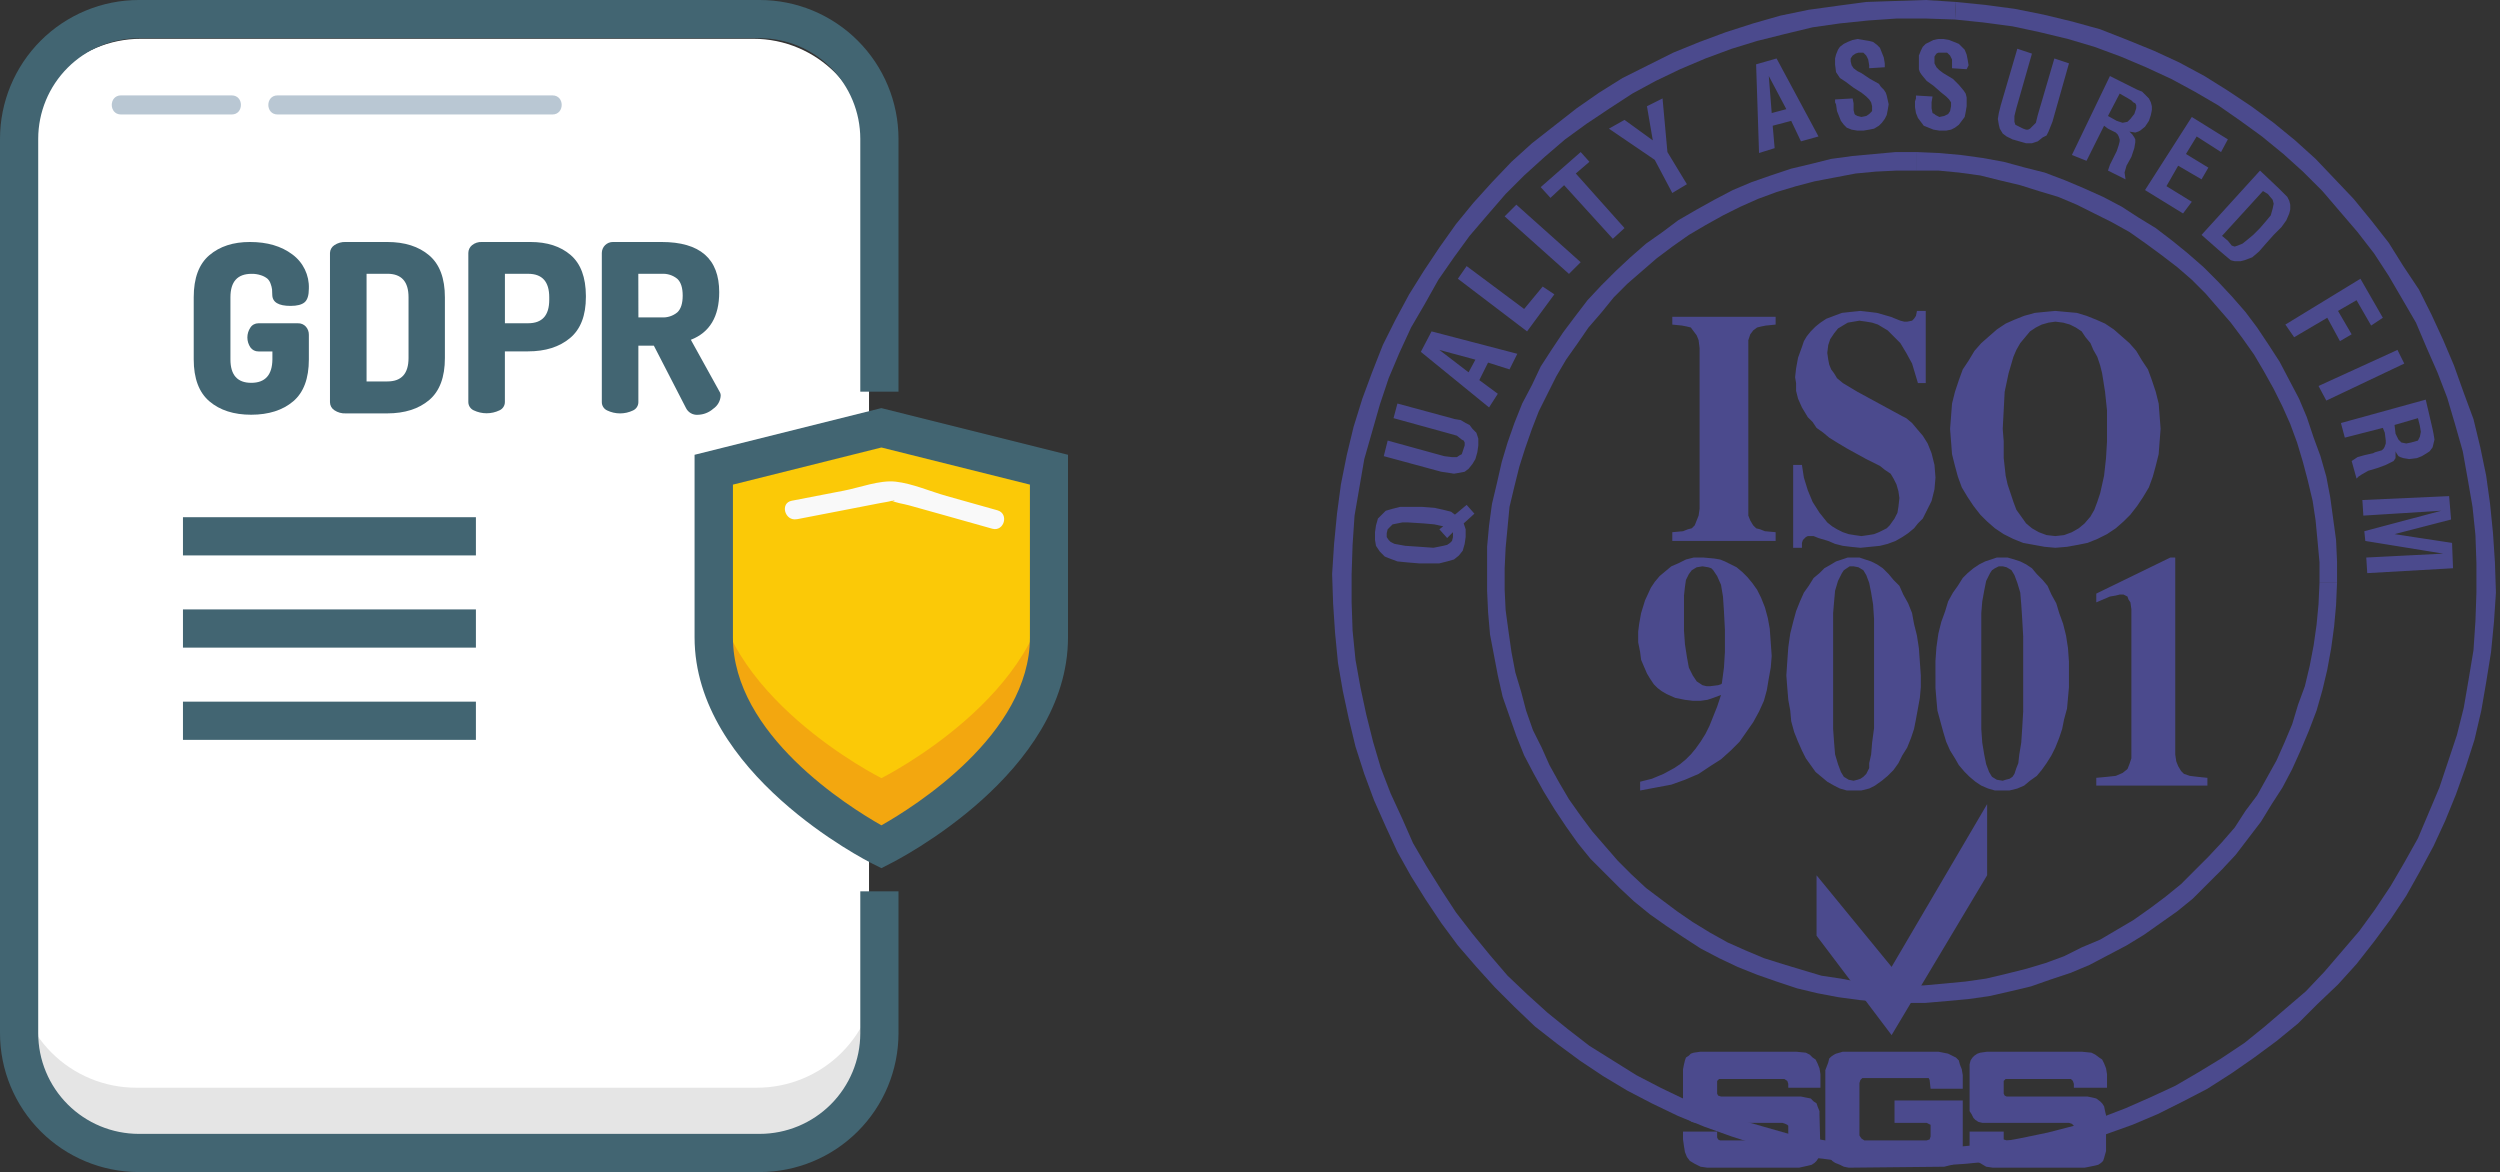 <svg width="433" height="203" viewBox="0 0 433 203" fill="none" xmlns="http://www.w3.org/2000/svg">
<rect x="0" y="0" width="433" height="203" fill="#333333" stroke="none"/>
<path d="M130.452 6.717H24.433C13.352 6.717 4.369 15.7 4.369 26.78V179.677C4.369 190.758 13.352 199.74 24.433 199.74H130.452C141.533 199.74 150.515 190.758 150.515 179.677V26.78C150.515 15.7 141.533 6.717 130.452 6.717Z" fill="white"/>
<path d="M2.857 179.881V167.654C2.857 170.377 3.392 173.073 4.434 175.589C5.475 178.105 7.002 180.391 8.927 182.317C10.852 184.242 13.138 185.77 15.654 186.812C18.169 187.854 20.865 188.391 23.588 188.391H131.13C136.626 188.386 141.896 186.199 145.78 182.311C149.664 178.422 151.845 173.151 151.844 167.654V179.87C151.844 185.368 149.66 190.641 145.772 194.529C141.884 198.417 136.611 200.601 131.113 200.601H23.572C18.078 200.596 12.811 198.412 8.927 194.527C5.043 190.642 2.86 185.374 2.857 179.881Z" fill="#E5E5E5"/>
<path d="M131.565 203H24.023C17.654 202.988 11.548 200.452 7.045 195.947C2.542 191.442 0.009 185.335 0 178.966L0 24.04C0.007 17.666 2.542 11.556 7.049 7.049C11.556 2.542 17.666 0.007 24.04 0L131.581 0C137.955 0.007 144.065 2.542 148.572 7.049C153.079 11.556 155.614 17.666 155.621 24.04V67.834H149.003V24.04C148.999 19.418 147.16 14.986 143.89 11.72C140.62 8.453 136.187 6.618 131.565 6.618H24.023C19.407 6.627 14.982 8.466 11.72 11.731C8.457 14.997 6.622 19.423 6.618 24.04V178.966C6.622 183.585 8.459 188.014 11.726 191.28C14.992 194.546 19.421 196.383 24.04 196.388H131.581C136.201 196.383 140.629 194.546 143.896 191.28C147.162 188.014 148.999 183.585 149.003 178.966V154.38H155.621V178.966C155.612 185.341 153.074 191.453 148.564 195.959C144.054 200.465 137.94 202.997 131.565 203Z" fill="#426572"/>
<path d="M33.553 62.241V51.476C33.553 48.167 34.453 45.744 36.255 44.207C38.057 42.67 40.406 41.906 43.303 41.913C46.281 41.913 48.724 42.63 50.633 44.064C51.556 44.741 52.3 45.633 52.799 46.664C53.298 47.695 53.537 48.832 53.495 49.976C53.495 51.142 53.25 51.934 52.761 52.353C52.272 52.772 51.46 52.982 50.324 52.982C48.239 52.982 47.184 52.346 47.158 51.074C47.161 50.755 47.148 50.437 47.12 50.119C47.075 49.793 46.994 49.473 46.877 49.165C46.77 48.826 46.581 48.519 46.325 48.272C45.997 48.009 45.623 47.809 45.222 47.682C44.69 47.502 44.13 47.416 43.568 47.428C41.13 47.428 39.911 48.781 39.911 51.487V62.247C39.911 64.957 41.116 66.309 43.524 66.306C45.932 66.302 47.151 64.949 47.18 62.247V60.868H44.765C44.49 60.875 44.219 60.813 43.974 60.689C43.73 60.565 43.52 60.382 43.364 60.157C43.026 59.652 42.845 59.058 42.845 58.45C42.845 57.842 43.026 57.248 43.364 56.743C43.511 56.511 43.715 56.32 43.956 56.189C44.197 56.058 44.468 55.99 44.743 55.993H51.587C51.849 55.98 52.112 56.026 52.354 56.128C52.597 56.23 52.813 56.386 52.987 56.583C53.324 56.971 53.505 57.47 53.495 57.984V62.247C53.495 65.556 52.589 67.979 50.776 69.516C48.963 71.052 46.541 71.824 43.507 71.832C40.503 71.832 38.093 71.06 36.277 69.516C34.461 67.971 33.553 65.547 33.553 62.241Z" fill="#426572"/>
<path d="M57.152 69.676V43.805C57.16 43.537 57.233 43.275 57.365 43.042C57.496 42.809 57.683 42.611 57.908 42.465C58.494 42.071 59.193 41.877 59.899 41.913H67.068C70.102 41.913 72.524 42.686 74.337 44.23C76.15 45.774 77.056 48.197 77.056 51.498V62.016C77.056 65.325 76.15 67.747 74.337 69.284C72.524 70.821 70.102 71.593 67.068 71.6H59.899C59.193 71.637 58.494 71.444 57.908 71.049C57.678 70.9 57.489 70.697 57.357 70.458C57.225 70.218 57.155 69.949 57.152 69.676ZM63.489 66.064H67.101C69.539 66.064 70.758 64.71 70.758 62.005V51.477C70.758 48.77 69.539 47.417 67.101 47.417H63.489V66.064Z" fill="#426572"/>
<path d="M81.115 69.631V43.804C81.117 43.547 81.175 43.294 81.287 43.062C81.398 42.83 81.56 42.626 81.76 42.464C82.241 42.076 82.848 41.879 83.465 41.913H91.869C94.767 41.913 97.088 42.665 98.835 44.169C100.581 45.672 101.462 48.027 101.476 51.233V51.437C101.476 54.658 100.557 57.033 98.719 58.562C96.881 60.092 94.463 60.857 91.467 60.857H87.446V69.631C87.446 69.935 87.359 70.233 87.193 70.489C87.028 70.744 86.792 70.946 86.514 71.07C85.817 71.405 85.054 71.578 84.281 71.578C83.508 71.578 82.744 71.405 82.047 71.07C81.77 70.946 81.534 70.744 81.368 70.489C81.203 70.233 81.115 69.935 81.115 69.631ZM87.452 55.987H91.472C93.91 55.987 95.129 54.634 95.129 51.928V51.481C95.129 48.775 93.91 47.422 91.472 47.422H87.452V55.987Z" fill="#426572"/>
<path d="M104.235 69.632V43.805C104.237 43.553 104.289 43.305 104.387 43.073C104.486 42.842 104.629 42.632 104.809 42.456C104.989 42.281 105.202 42.142 105.435 42.049C105.669 41.956 105.919 41.91 106.17 41.913H114.575C121.237 41.913 124.568 44.81 124.568 50.605C124.568 54.829 122.93 57.578 119.654 58.85L124.618 67.823C124.762 68.039 124.833 68.296 124.822 68.556C124.791 69.001 124.66 69.433 124.439 69.82C124.217 70.207 123.911 70.538 123.542 70.79C122.796 71.452 121.838 71.826 120.84 71.843C120.423 71.87 120.008 71.773 119.647 71.564C119.285 71.355 118.994 71.043 118.811 70.668L113.246 59.864H110.566V69.653C110.566 69.958 110.478 70.255 110.312 70.511C110.147 70.766 109.911 70.968 109.634 71.093C108.936 71.427 108.173 71.601 107.4 71.601C106.627 71.601 105.864 71.427 105.167 71.093C104.885 70.967 104.647 70.761 104.482 70.502C104.316 70.242 104.23 69.939 104.235 69.632ZM110.571 54.973H114.592C115.576 55.04 116.549 54.729 117.31 54.101C117.932 53.52 118.243 52.552 118.243 51.195C118.243 49.838 117.932 48.871 117.31 48.294C116.544 47.665 115.564 47.355 114.575 47.428H110.555L110.571 54.973Z" fill="#426572"/>
<path d="M82.427 89.58H31.689V96.198H82.427V89.58Z" fill="#426572"/>
<path d="M82.427 105.551H31.689V112.169H82.427V105.551Z" fill="#426572"/>
<path d="M82.427 121.526H31.689V128.144H82.427V121.526Z" fill="#426572"/>
<path d="M152.66 148.563C152.66 148.563 181.69 134.047 181.69 112.274V83.249L152.66 75.991L123.629 83.249V112.28C123.634 134.047 152.66 148.563 152.66 148.563Z" fill="#FBC907"/>
<path d="M181.691 98.485V110.618C181.691 132.391 152.66 146.907 152.66 146.907C152.66 146.907 123.635 132.391 123.635 110.618V98.485C123.635 120.258 152.66 134.774 152.66 134.774C152.66 134.774 181.691 120.258 181.691 98.485Z" fill="#F3A70F"/>
<path d="M152.661 150.364L151.183 149.625C149.925 148.996 120.299 133.924 120.299 110.38V78.769L152.639 70.684L184.978 78.769V110.38C184.978 133.929 155.379 148.985 154.094 149.625L152.661 150.364ZM126.944 83.936V110.408C126.944 127.228 146.98 139.725 152.661 142.946C158.335 139.736 178.382 127.201 178.382 110.408V83.936L152.661 77.506L126.944 83.936Z" fill="#426572"/>
<path d="M138.013 89.933L146.561 88.279L152.434 87.137C153.074 87.016 153.741 86.933 154.37 86.762C155.357 86.498 154.921 86.972 154.276 86.635C155.148 87.11 156.444 87.248 157.392 87.512L163.315 89.167L171.874 91.577C173.926 92.128 174.803 88.963 172.757 88.384L163.933 85.902C161.12 85.113 158.015 83.74 155.109 83.42C152.352 83.117 148.905 84.452 146.213 84.97L137.13 86.729C135.04 87.132 135.928 90.325 138.013 89.922V89.933Z" fill="#F9F9F9"/>
<g opacity="0.5">
<path d="M20.956 19.829H40.132C42.26 19.829 42.266 16.52 40.132 16.52H20.956C18.827 16.52 18.822 19.829 20.956 19.829Z" fill="#7490A8"/>
<path d="M48.073 19.829H95.689C97.818 19.829 97.824 16.52 95.689 16.52H48.073C45.944 16.52 45.939 19.829 48.073 19.829Z" fill="#7490A8"/>
</g>
<path fill-rule="evenodd" clip-rule="evenodd" d="M401.737 100.953L401.567 104.67L401.229 108.214L400.726 111.759L400.049 115.302L399.204 118.846L398.024 122.057L397.009 125.433L395.659 128.638L394.307 131.679L392.62 134.719L390.932 137.755L388.907 140.457L387.051 143.33L384.855 145.857L382.489 148.39L380.127 150.753L377.763 153.119L375.063 155.313L372.362 157.337L369.493 159.362L366.621 161.052L363.753 162.742L360.546 164.092L357.506 165.613L354.299 166.794L350.922 167.806L347.546 168.65L343.999 169.492L340.454 170L336.91 170.339L333.197 170.673H329.482V173.713H333.365L337.245 173.376L340.959 173.036L344.507 172.533L348.221 171.69L351.766 170.843L355.139 169.662L358.688 168.48L361.895 167.128L365.101 165.443L368.311 163.753L371.348 161.899L374.218 159.87L377.088 157.846L379.79 155.647L382.322 153.119L384.855 150.588L387.217 148.056L389.412 145.184L391.606 142.312L393.464 139.277L395.32 136.404L397.009 133.199L398.529 129.825L399.879 126.614L401.229 123.07L402.244 119.525L403.085 115.976L403.762 112.263L404.266 108.549L404.606 104.833L404.774 100.953H401.737Z" fill="#4B4A8D"/>
<path fill-rule="evenodd" clip-rule="evenodd" d="M332.016 29.544H335.73L339.273 29.884L342.987 30.39L346.365 31.233L349.91 32.077L353.119 33.089L356.494 34.103L359.7 35.453L362.739 36.973L365.778 38.491L368.816 40.182L371.688 42.204L374.218 44.062L377.088 46.258L379.623 48.453L381.983 50.817L384.178 53.348L386.375 55.881L388.398 58.58L390.425 61.449L392.113 64.322L393.804 67.36L395.32 70.398L396.672 73.436L397.853 76.645L398.865 80.022L399.712 83.227L400.552 86.772L401.062 90.149L401.399 93.695L401.738 97.41V100.954H404.775V97.24L404.607 93.527L404.1 89.813L403.592 86.1L402.919 82.552L401.905 79.007L400.726 75.802L399.542 72.255L398.19 69.047L396.504 65.842L394.817 62.632L392.958 59.762L390.932 56.724L388.907 54.024L386.543 51.322L384.178 48.79L381.648 46.258L378.944 43.895L376.243 41.698L373.376 39.506L370.336 37.648L367.468 35.791L364.259 34.103L360.881 32.584L357.676 31.233L354.129 29.884L350.754 29.036L347.04 28.026L343.327 27.351L339.612 26.843L335.898 26.507L332.016 26.338V29.544Z" fill="#4B4A8D"/>
<path fill-rule="evenodd" clip-rule="evenodd" d="M260.606 98.424L260.775 94.878L261.111 91.335L261.448 87.789L262.295 84.244L263.137 80.866L264.152 77.66L265.334 74.284L266.515 71.242L268.033 68.205L269.554 65.166L271.241 62.297L273.268 59.428L275.124 56.726L277.318 54.193L279.511 51.493L281.877 49.131L284.407 46.935L286.94 44.742L289.642 42.713L292.513 40.689L295.382 39.001L298.42 37.311L301.459 35.793L304.499 34.442L307.706 33.261L311.082 32.248L314.291 31.404L317.835 30.729L321.38 30.053L324.926 29.717L328.471 29.546H332.016V26.34H328.302L324.588 26.676L320.873 27.015L317.159 27.519L313.782 28.366L310.238 29.21L306.693 30.392L303.315 31.571L300.11 32.924L296.9 34.611L293.862 36.3L290.655 38.157L287.954 40.184L285.086 42.206L282.383 44.571L279.851 46.935L277.318 49.468L274.955 51.997L272.76 54.869L270.733 57.571L268.709 60.609L266.852 63.478L265.334 66.686L263.644 69.894L262.295 73.272L261.111 76.647L260.099 80.024L259.255 83.736L258.409 87.282L257.906 90.996L257.566 94.71V98.424H260.606ZM329.484 170.675L325.939 170.51L322.394 170.172L318.846 169.495L315.473 168.99L312.095 167.979L308.72 166.962L305.509 165.951L302.304 164.599L299.265 163.252L296.228 161.562L293.188 159.704L290.487 157.848L287.784 155.824L285.086 153.796L282.551 151.432L280.19 149.07L277.993 146.537L275.797 144.005L273.775 141.303L271.748 138.435L270.06 135.565L268.373 132.523L267.019 129.488L265.501 126.448L264.32 123.072L263.477 119.862L262.462 116.488L261.787 112.942L261.281 109.398L260.775 105.684L260.606 102.138V98.424H257.566V102.308L257.735 106.018L258.073 109.902L258.749 113.446L259.424 116.996L260.266 120.71L261.448 124.084L262.632 127.46L263.984 130.835L265.671 134.045L267.358 137.081L269.216 140.121L271.241 143.163L273.268 146.028L275.461 148.731L277.993 151.264L280.526 153.796L283.059 156.159L285.758 158.357L288.63 160.381L291.668 162.406L294.537 164.265L297.745 165.951L300.953 167.47L304.328 168.821L307.706 170.003L311.253 171.184L314.797 172.031L318.341 172.705L322.055 173.209L325.769 173.548L329.484 173.716V170.675ZM428.748 107.539L428.409 112.603L427.567 117.668L426.724 122.564L425.542 127.29L424.022 131.851L422.501 136.407L420.645 140.799L418.787 145.186L416.423 149.409L414.062 153.457L411.36 157.51L408.658 161.223L405.622 164.768L402.58 168.313L399.373 171.692L395.83 174.728L392.284 177.77L388.736 180.641L384.686 183.338L380.803 185.701L376.752 188.064L372.363 190.093L368.144 191.948L363.754 193.637L359.195 194.988L354.637 196.17L349.742 197.182L345.015 198.029L340.12 198.532L335.225 198.701H325.094L324.926 201.743L330.158 202.077L335.393 201.909L340.455 201.569L345.52 201.065L350.417 200.387L355.141 199.21L360.04 198.029L364.597 196.508L369.324 194.818L373.714 192.96L378.104 190.766L382.324 188.572L386.543 185.871L390.426 183.168L394.308 180.302L398.025 177.261L401.4 173.885L404.945 170.51L408.154 166.962L411.193 163.083L414.062 159.199L416.762 155.146L419.127 150.929L421.489 146.537L423.514 142.15L425.369 137.59L427.061 132.863L428.579 128.137L429.761 123.072L430.604 118.176L431.449 112.942L431.956 107.708L428.748 107.539ZM338.598 3.38L343.495 3.886L348.562 4.561L353.287 5.573L358.182 6.755L362.74 8.108L367.299 9.793L371.689 11.65L376.077 13.679L380.128 15.873L384.179 18.235L388.061 20.938L391.778 23.639L395.492 26.676L398.866 29.717L402.245 33.091L405.282 36.639L408.32 40.184L411.193 43.897L413.724 47.778L416.088 51.831L418.447 55.883L420.309 60.271L422.164 64.491L423.854 68.88L425.203 73.439L426.552 78.168L427.396 82.893L428.242 87.789L428.748 92.684L428.917 97.58V102.644L428.748 107.539L431.956 107.708L432.296 102.644L432.122 97.412L431.787 92.345L431.281 87.282L430.604 82.387L429.591 77.491L428.409 72.595L426.724 68.037L425.034 63.309L423.176 58.922L421.152 54.533L418.956 50.14L416.255 46.091L413.724 42.04L410.685 38.157L407.645 34.442L404.44 31.068L401.062 27.519L397.518 24.315L393.805 21.275L389.918 18.404L385.866 15.704L381.818 13.171L377.429 10.808L373.038 8.783L368.479 6.926L363.754 5.07L358.857 3.717L353.962 2.537L348.899 1.522L343.833 0.848L338.768 0.341L338.598 3.38Z" fill="#4B4A8D"/>
<path fill-rule="evenodd" clip-rule="evenodd" d="M234.268 94.371L234.607 89.305L235.45 84.409L236.294 79.514L237.645 74.787L238.996 70.059L240.518 65.502L242.374 61.113L244.399 56.724L246.762 52.671L249.127 48.453L251.827 44.568L254.528 40.856L257.566 37.309L260.774 33.597L263.983 30.389L267.527 27.18L271.072 24.141L274.785 21.442L278.836 18.739L282.722 16.207L286.772 14.013L290.992 11.987L295.381 10.129L299.938 8.442L304.327 7.092L309.056 5.91L313.951 4.728L318.677 4.053L323.572 3.547L328.47 3.211H333.537L338.597 3.378L338.767 0.339L333.537 0L328.301 0.169L323.236 0.339L318.17 1.015L313.276 1.691L308.38 2.702L303.652 4.053L298.927 5.571L294.369 7.262L289.81 9.118L285.421 11.311L281.032 13.507L276.979 16.04L273.098 18.739L269.215 21.778L265.333 24.816L261.787 28.026L258.409 31.569L255.203 35.116L252.164 38.829L249.293 42.88L246.593 46.933L244.062 50.986L241.698 55.373L239.503 59.762L237.645 64.489L235.958 69.047L234.437 73.945L233.256 78.84L232.244 83.903L231.569 88.967L231.062 94.2L234.268 94.371ZM325.093 198.699L320.031 198.192L315.133 197.348L310.237 196.506L305.508 195.155L300.783 193.804L296.394 192.284L291.834 190.425L287.618 188.4L283.396 186.207L279.344 183.675L275.291 181.141L271.577 178.271L268.032 175.404L264.489 172.194L261.111 168.988L258.072 165.443L255.034 161.73L252.164 158.016L249.63 154.132L247.1 150.079L244.734 146.026L242.88 141.81L240.854 137.417L239.163 133.03L237.815 128.469L236.632 123.742L235.622 119.017L234.774 114.29L234.268 109.226L234.101 104.331V99.434L234.268 94.371L231.062 94.2L230.725 99.434L230.893 104.499L231.23 109.566L231.736 114.799L232.58 119.695L233.592 124.421L234.774 129.316L236.294 134.042L237.984 138.6L240.009 143.161L242.035 147.546L244.399 151.77L246.931 155.821L249.63 159.87L252.501 163.753L255.709 167.468L258.918 171.012L262.295 174.387L265.837 177.768L269.72 180.804L273.603 183.675L277.654 186.377L281.876 188.908L286.096 191.103L290.655 193.296L295.214 195.155L299.938 196.845L304.666 198.36L309.731 199.542L314.627 200.559L319.858 201.233L324.925 201.741L325.093 198.699Z" fill="#4B4A8D"/>
<path fill-rule="evenodd" clip-rule="evenodd" d="M253.513 90.656L255.369 88.967L254.021 87.447L251.995 89.136L251.32 88.628L249.97 88.292L248.451 87.956L246.256 87.786H242.542L241.193 88.123L240.009 88.461L239.336 89.136L238.658 89.812L238.322 90.993L238.152 92.174V93.525L238.322 94.537L238.998 95.55L239.84 96.393L240.685 96.732L242.035 97.237L243.722 97.407L245.748 97.575H249.293L250.644 97.239L251.826 96.902L252.67 96.227L253.345 95.382L253.681 94.198L253.85 93.02V91.669L253.681 91.161L253.513 90.656ZM251.655 92.174V93.02L251.488 93.694L251.15 94.031L250.644 94.37L249.969 94.537L248.282 94.873L245.916 94.705L243.386 94.535L241.529 94.197L240.854 93.861L240.518 93.524L240.178 93.019V92.34L240.346 91.668L240.685 91.331L241.193 90.823L242.035 90.656L242.88 90.485H243.891L246.593 90.656L248.45 90.823L249.969 91.16L249.293 91.668L250.644 93.188L251.655 92.174ZM239.671 79.006L249.629 81.707L250.813 81.876L251.826 82.045L252.837 81.876L253.682 81.707L254.357 81.202L255.033 80.357L255.539 79.512L255.875 78.331L256.044 77.149V75.967L255.708 74.953L255.033 74.28L254.528 73.604L253.852 73.268L253.01 72.76L251.994 72.592L242.034 69.89L241.359 72.424L251.15 75.124L252.331 75.461L253.177 76.137L253.513 76.306L253.682 76.643V77.149L253.513 77.656L253.346 78.164L253.177 78.669L252.837 78.839L252.331 79.175H251.488L250.137 79.006L240.344 76.306L239.671 79.006ZM257.904 70.566L259.422 68.2L256.215 65.839L257.733 62.798L261.447 63.979L262.8 61.279L247.945 57.396L246.089 60.941L257.904 70.566ZM254.357 64.487L249.292 60.606L255.539 62.293L254.357 64.487ZM264.488 57.398L269.214 50.984L267.19 49.633L263.982 53.514L254.021 46.087L252.501 48.28L264.488 57.398ZM271.746 47.438L273.773 45.413L262.63 35.451L260.604 37.477L271.746 47.438ZM279.343 41.36L281.366 39.504L272.928 30.049L275.29 28.024L273.773 26.336L266.85 32.411L268.538 34.269L270.903 32.075L279.343 41.36ZM289.64 33.426L292.173 31.906L288.797 26.336L287.952 17.051L285.252 18.401L286.264 24.311L281.366 20.764L278.668 22.283L286.602 27.686L289.64 33.426ZM304.666 26.505L307.368 25.66L307.029 21.776L310.238 20.934L311.925 24.48L314.964 23.636L307.704 10.128L304.159 11.141L304.666 26.505ZM306.858 19.582L306.354 13.166L309.392 18.906L306.858 19.582ZM317.833 17.22V17.726L318 18.062L318.17 19.244L318.508 20.088L318.844 20.934L319.352 21.607L319.857 22.115L320.702 22.454L321.715 22.622H322.728L323.744 22.454L324.586 22.283L325.429 21.776L325.937 21.271L326.442 20.595L326.781 19.919L326.949 19.077L327.118 18.062L326.781 16.544L326.609 16.038L326.273 15.533L325.768 15.024L325.429 14.518L323.911 13.675L322.392 12.662L321.715 12.324L321.04 11.819L320.702 11.309L320.533 10.637V10.128L320.872 9.622L321.378 9.285L321.884 9.117H322.728L323.235 9.622L323.571 10.297L323.744 11.309V11.819L326.442 11.646V10.973L326.273 9.961L325.937 9.117L325.601 8.271L325.093 7.766L324.417 7.26L323.744 7.091L322.728 6.923L321.715 6.751L320.872 6.923L320.03 7.26L319.352 7.596L318.676 8.104L318.339 8.61L318 9.453L317.833 10.128V11.143L318 12.493L318.339 12.999L318.676 13.506L319.691 14.181L321.04 15.193L322.392 16.038L323.235 16.713L323.744 17.22L324.08 17.726L324.246 18.401V19.244L323.744 19.752L323.235 20.088L322.392 20.258L321.715 20.088L321.378 19.919L321.211 19.752L321.04 19.077V17.895L320.872 17.051L317.833 17.22ZM331.844 16.544V17.051L331.677 17.556V18.568L331.844 19.582L332.183 20.425L332.689 21.1L333.196 21.776L334.037 22.115L334.883 22.454L335.897 22.622H337.079L337.922 22.454L338.597 22.115L339.271 21.607L339.778 20.934L340.284 20.258L340.453 19.413L340.624 18.401V16.88L340.453 16.206L340.118 15.7L339.271 14.686L338.259 13.675L336.572 12.662L335.897 12.155L335.391 11.646L335.052 10.973V9.789L335.391 9.285L335.729 9.117H337.244L337.754 9.622L338.091 10.297V11.819L340.624 11.986L340.792 11.646L340.959 11.309L340.792 10.297L340.624 9.453L340.284 8.61L339.778 8.104L339.271 7.596L338.431 7.26L337.584 6.923L336.572 6.751H335.729L334.883 6.923L334.211 7.26L333.536 7.596L333.025 8.104L332.689 8.779L332.352 9.622V11.986L332.521 12.493L332.859 12.999L333.702 14.011L334.883 14.856L336.234 16.038L337.079 16.713L337.584 17.22L337.922 17.726V18.401L337.754 19.244L337.418 19.752L336.739 20.088L335.897 20.258L335.223 19.919L335.052 19.752L334.714 19.582L334.546 18.737V17.726L334.714 16.713L331.844 16.544ZM349.401 8.441L346.531 18.231L346.196 19.582L346.026 20.595L346.196 21.607L346.364 22.283L346.871 23.127L347.545 23.635L348.56 24.14L349.741 24.478L350.921 24.815H351.934L352.946 24.478L353.792 23.802L354.466 23.464L354.804 22.791L355.139 21.946L355.479 21.1L358.347 10.973L355.816 10.128L352.946 19.919L352.611 21.271L351.934 21.946L351.598 22.283L351.259 22.454H350.921L350.416 22.283L349.401 21.776L349.063 21.607L348.898 21.1V20.088L349.233 18.737L351.934 9.285L349.401 8.441ZM358.855 26.842L361.386 27.854L364.427 21.776L365.1 22.283L366.452 22.958L366.79 23.297L366.958 23.635L367.128 24.14V24.478L366.958 25.153L366.79 25.659L366.621 26.168L365.949 27.515L365.441 28.53L365.101 29.543L368.143 31.063L367.975 29.881L368.312 28.697L369.155 27.177L369.663 25.659L369.83 24.648V24.14L369.663 23.802L369.323 23.297L368.816 22.791L369.83 22.958L370.336 22.791L370.676 22.622L371.519 21.946L372.194 20.934L372.529 19.92L372.701 19.078V18.402L372.529 17.727L372.194 17.052L371.688 16.546L371.013 15.871L370.168 15.535L365.441 13.169L358.855 26.842ZM365.1 20.088L367.129 16.206L368.31 16.88L369.153 17.386L369.493 17.725L369.828 17.894L369.998 18.23V18.736L369.661 19.75L368.986 20.594L368.476 21.099L367.633 21.268L366.62 20.932L365.1 20.088ZM371.517 32.92L378.102 36.971L379.622 34.945L375.229 32.244L377.257 28.698L381.307 31.064L382.489 29.035L378.607 26.672L380.464 23.635L384.684 26.336L385.865 24.14L379.622 20.258L371.517 32.92ZM381.307 40.685L384.177 43.218L385.36 44.23L386.372 45.075L387.05 45.243H388.06L388.735 45.075L390.087 44.567L391.267 43.557L392.448 42.203L393.802 40.685L395.15 39.334L395.995 38.154L396.501 36.972L396.669 36.297V35.453L396.501 34.781L396.163 34.104L395.488 33.429L394.643 32.585L391.435 29.546L381.307 40.685ZM384.854 40.855L391.944 33.087L392.788 33.595L393.628 34.608L393.801 35.283L393.628 36.125L393.293 37.306L392.448 38.32L391.435 39.501L390.255 40.683L389.243 41.526L388.397 42.201L387.554 42.54L387.05 42.708L386.542 42.54L385.865 41.696L384.854 40.855ZM395.828 56.215L397.344 58.41L403.084 55.035L405.28 59.085L407.304 57.904L404.943 53.851L408.153 51.993L410.683 56.386L412.708 55.035L408.825 48.28L395.828 56.215ZM401.566 66.853L402.918 69.382L416.421 62.969L415.24 60.606L401.566 66.853ZM405.448 73.268L406.123 75.8L412.708 74.111L413.048 74.953L413.215 76.306V76.811L413.048 77.317L412.879 77.655L412.54 77.993L411.359 78.329L411.019 78.499L409.501 78.837L408.321 79.174L407.306 79.85L408.154 82.888L408.491 82.549L408.996 82.213L410.179 81.537L411.868 81.031L413.216 80.526L414.23 80.02L414.568 79.851L414.908 79.345V78.165L415.075 78.501L415.414 79.007L415.749 79.176L416.255 79.345L417.27 79.513L418.622 79.345L419.463 79.007L420.308 78.501L420.814 78.165L421.319 77.49L421.487 76.815L421.654 76.14L421.487 75.128L421.318 74.28L420.135 69.216L405.448 73.268ZM414.732 73.604L418.787 72.424L419.126 73.772L419.293 74.787L419.126 75.631L418.956 75.967L418.788 76.306L417.607 76.642L416.764 76.811L415.921 76.642L415.415 76.137L414.91 75.124L414.732 73.604ZM409.163 86.603L409.333 89.303L422.839 88.46L409.5 92.005L409.671 93.694L423.175 95.889L409.838 96.564L410.008 99.264L424.864 98.42L424.693 94.031L414.732 92.513L424.527 89.978L424.187 85.927L409.163 86.603Z" fill="#4B4A8D"/>
<path fill-rule="evenodd" clip-rule="evenodd" d="M327.625 167.468L344.17 139.277V151.601L327.625 179.283L314.627 162.064V151.601L327.625 167.468ZM309.731 188.401V187.728L309.562 187.22L309.056 186.88H297.745L297.408 187.22V189.413L297.576 189.753L298.081 189.921H311.925L312.769 190.091L313.615 190.259L314.121 190.764L314.627 191.104L314.796 191.61L315.134 192.453V193.131L315.302 199.373L314.963 200.559L314.627 201.063L314.291 201.402L313.782 201.741L313.109 201.907L311.589 202.243H295.718L294.536 202.075L293.524 201.567L292.68 201.063L292.174 200.385L291.834 199.542L291.667 198.53L291.498 197.348V195.998H297.408V197.011L297.576 197.348L297.913 197.519H309.223L309.562 197.348L309.731 196.845V194.986L309.562 194.816L309.223 194.647L308.72 194.477H293.693L293.018 194.309L292.513 193.975L292.174 193.635L291.834 192.958L291.667 192.453L291.498 191.776V185.195L291.667 184.352L291.834 183.675L292.007 183.166L292.513 182.832L292.849 182.493L293.355 182.324L294.536 182.155H311.082L312.769 182.324L313.445 182.663L313.951 183.166L314.458 183.506L314.796 184.183L315.134 185.025L315.302 186.037V188.401H309.731ZM359.194 188.401V187.728L359.026 187.22L358.689 186.88H347.375L347.04 187.22V189.413L347.209 189.753L347.547 189.921H361.559L362.402 190.091L363.077 190.259L363.754 190.764L364.089 191.104L364.429 191.61L364.597 192.453L364.764 193.131V199.373L364.429 200.559L364.26 201.063L363.921 201.402L363.416 201.741L362.739 201.907L361.05 202.243H345.182L344 202.075L343.158 201.567L342.315 201.063L341.805 200.385L341.3 199.542L341.133 198.53V195.998H347.04V197.348L347.547 197.519H358.857L359.026 197.348L359.194 196.845V194.986L359.026 194.816L358.857 194.647L358.349 194.477H343.327L342.652 194.309L342.143 193.975L341.805 193.635L341.468 192.958L341.133 192.453V184.352L341.3 183.675L341.637 183.166L341.975 182.832L342.48 182.493L342.987 182.324L344.17 182.155H360.546L362.236 182.324L362.909 182.663L363.583 183.166L364.089 183.506L364.429 184.183L364.764 185.025L364.934 186.037V188.401H359.194ZM322.055 196.672V187.559L322.224 187.05L322.393 186.88L322.56 186.716H334.038L334.212 187.05L334.378 188.57H339.948V186.208L339.78 185.195L339.444 184.352L339.273 183.675L338.767 183.166L338.092 182.832L337.42 182.493L335.73 182.155H319.183L318.002 182.493L317.665 182.663L317.159 183.001L316.821 183.336L316.653 184.014L316.145 185.365V198.361L316.317 199.038L316.653 199.882L316.989 200.559L317.329 201.063L317.835 201.402L318.678 201.741L319.354 202.075L320.198 202.243L336.74 202.075L338.092 201.741L338.767 201.402L339.105 200.894L339.444 200.559L339.613 200.05L339.948 198.53V190.595H328.132V194.477H333.703L334.038 194.647L334.378 194.816V196.845L334.212 197.348L333.703 197.519H322.898L322.393 197.18L322.055 196.672ZM307.537 92.176L305.68 92.007L304.836 91.671L304.16 91.5L303.652 90.995L303.146 90.149L302.809 89.305V58.92L303.146 57.906L303.652 57.229L304.327 56.724L305.006 56.554L305.849 56.388L307.537 56.217V54.867H289.642V56.217L291.331 56.388L292.174 56.554L292.849 56.724L293.355 57.4L293.861 58.075L294.2 58.92L294.369 60.269V88.123L294.2 89.305L293.861 90.149L293.524 90.995L293.018 91.5L292.344 91.671L291.498 92.007L289.642 92.176V93.695H307.537V92.176ZM333.537 66.345V53.852H332.016L331.845 54.7L331.509 55.206L331.172 55.542L330.325 55.711H329.822L329.143 55.542L327.458 54.867L325.094 54.191L323.745 54.024L322.224 53.852L320.534 54.024L319.016 54.191L317.665 54.7L316.317 55.206L315.302 55.881L314.458 56.554L313.615 57.4L312.938 58.244L312.433 59.087L312.094 60.102L311.42 61.958L311.082 63.814L310.913 65.333L311.082 66.345V67.696L311.42 69.047L312.094 70.567L313.109 72.255L313.951 73.098L314.627 74.112L315.809 74.954L316.821 75.802L318.171 76.645L319.858 77.657L323.236 79.514L325.602 80.695L326.444 81.371L327.458 82.047L327.962 82.891L328.471 83.903L328.807 85.084L328.976 86.266L328.807 87.787L328.64 88.798L328.132 89.813L327.289 90.995L326.782 91.5L326.107 91.839L325.43 92.176L324.587 92.515L323.573 92.682L322.393 92.851L321.213 92.682L320.198 92.515L319.183 92.176L318.171 91.671L317.329 91.162L316.484 90.486L315.809 89.644L315.134 88.798L313.951 86.944L313.109 84.915L312.433 82.722L312.094 80.528H310.576V94.876H312.094V94.033L312.264 93.527L312.769 93.022L313.109 92.851H314.121L314.963 93.19L316.653 93.695L317.835 94.2L319.183 94.538L320.534 94.708L322.224 94.876L323.912 94.708L325.602 94.538L326.951 94.2L328.302 93.695L329.483 93.022L330.497 92.343L331.509 91.5L332.184 90.658L333.026 89.813L333.537 88.798L334.547 86.772L335.053 84.748L335.225 82.722L335.053 80.528L334.547 78.502L333.872 76.814L333.026 75.462L332.016 74.282L331.172 73.269L330.158 72.425L329.483 72.088L321.716 67.866L319.183 66.345L318.171 65.502L317.665 64.66L317.159 63.982L316.821 63.14L316.653 62.295L316.484 61.113L316.653 59.762L316.989 58.751L317.665 57.739L318.34 56.893L319.183 56.388L320.031 55.881L321.041 55.711L322.055 55.542L323.236 55.711L324.247 55.881L325.263 56.217L326.107 56.724L326.951 57.229L327.625 57.906L329.143 59.426L330.158 61.113L331.172 62.971L331.678 64.66L332.184 66.345H333.537ZM355.987 55.711L357.339 55.881L358.522 56.217L359.534 56.724L360.546 57.399L361.221 58.411L362.062 59.425L362.57 60.606L363.245 61.788L363.753 63.306L364.088 64.659L364.596 67.866L364.933 71.074V76.475L364.763 79.346L364.428 82.385L363.753 85.424L363.245 86.944L362.739 88.293L362.062 89.475L361.05 90.657L360.04 91.499L358.857 92.174L357.507 92.68L355.987 92.849L354.469 92.68L353.119 92.174L351.936 91.499L350.924 90.657L350.081 89.475L349.235 88.293L348.73 86.944L348.224 85.424L347.716 83.903L347.379 82.385L347.044 79.346V76.475L346.872 74.282L347.04 71.074L347.208 67.866L347.885 64.659L348.726 61.788L349.232 60.606L349.909 59.425L350.752 58.411L351.597 57.399L352.61 56.724L353.622 56.217L354.803 55.881L355.987 55.711ZM355.987 53.852L354.129 54.024L352.442 54.191L350.586 54.7L348.899 55.373L347.376 56.048L345.858 57.062L344.509 58.244L343.159 59.426L341.976 60.774L340.961 62.464L339.949 63.982L339.274 65.842L338.599 67.866L338.093 69.891L337.925 72.088L337.755 74.282L337.923 76.475L338.091 78.671L338.597 80.695L339.102 82.551L339.777 84.408L340.792 86.099L341.804 87.618L342.985 89.136L344.168 90.317L345.518 91.499L347.038 92.514L348.725 93.356L350.415 94.032L352.272 94.37L354.125 94.707L355.983 94.875L358.01 94.707L359.866 94.37L361.555 94.032L363.243 93.356L364.932 92.514L366.45 91.499L367.802 90.317L368.985 89.136L370.163 87.618L371.178 86.099L372.19 84.408L372.865 82.551L373.373 80.695L373.879 78.671L374.046 76.475L374.218 74.282L374.05 72.088L373.883 69.891L373.378 67.866L372.703 65.842L372.026 63.982L371.013 62.464L370.001 60.774L368.816 59.426L367.468 58.244L366.116 57.062L364.598 56.048L363.078 55.373L361.388 54.7L359.701 54.191L357.843 54.024L355.987 53.852ZM284.07 136.914L286.771 136.406L289.473 135.901L291.833 135.055L294.199 134.043L296.226 132.692L298.08 131.51L299.77 129.991L301.29 128.47L302.469 126.786L303.651 125.095L304.666 123.242L305.508 121.382L306.016 119.527L306.354 117.499L306.691 115.645L306.858 113.62L306.691 111.252L306.521 108.889L306.185 107.035L305.678 105.176L305.003 103.49L304.326 102.137L303.483 100.956L302.641 99.945L301.793 99.099L300.783 98.253L299.771 97.747L298.756 97.24L297.914 96.904L296.9 96.735L295.043 96.565H293.355L292.006 96.904L290.655 97.577L289.475 98.085L288.46 98.929L287.449 99.773L286.603 100.784L285.927 101.797L284.916 103.991L284.24 106.185L283.904 108.044L283.734 109.394V111.249L284.071 112.938L284.24 114.289L284.747 115.471L285.255 116.651L285.759 117.495L286.436 118.51L287.111 119.184L287.784 119.692L288.629 120.196L290.149 120.874L291.834 121.209L293.188 121.377H294.536L295.718 121.209L296.733 120.874L298.081 120.367L297.408 122.391L296.733 124.081L296.057 125.771L295.382 127.117L294.538 128.468L293.694 129.65L292.85 130.667L292.008 131.508L290.994 132.351L289.981 133.028L288.122 134.04L286.098 134.883L284.072 135.39V136.914H284.07ZM291.667 106.186V103.148L291.834 101.631L292.006 100.449L292.512 99.434L293.018 98.759L293.86 98.253L294.875 98.086L295.886 98.253L296.393 98.422L296.732 98.759L297.068 99.266L297.406 99.773L298.08 101.291L298.419 103.319L298.588 105.852L298.755 109.057V112.939L298.588 115.643L298.25 118.174V118.343L298.08 118.512L297.575 118.677L296.226 118.846H295.55L294.875 118.677L294.368 118.343L293.86 118.004L293.524 117.497L293.188 116.992L292.512 115.641L292.173 113.783L291.834 111.589L291.667 109.225V106.186ZM324.587 123.241V126.106L324.249 128.639L324.082 130.668L323.745 132.183V133.029L323.237 134.041L322.731 134.546L322.225 134.886L321.717 135.054L321.042 135.222L320.199 135.054L319.355 134.546L318.848 133.704L318.343 132.353L317.837 130.668L317.668 128.639L317.498 126.275V106.186L317.668 104.161L317.837 102.306L318.343 100.616L319.017 99.266L319.355 98.759L319.859 98.422L320.367 98.086H321.041L321.885 98.253L322.729 98.759L323.236 99.604L323.744 100.953L324.08 102.642L324.417 104.67L324.586 107.202L324.587 123.241ZM309.395 116.994L309.563 119.186L309.732 121.211L310.071 123.07L310.239 124.924L310.745 126.783L311.42 128.468L312.094 129.988L312.769 131.339L313.614 132.52L314.457 133.702L315.471 134.544L316.483 135.39L317.664 136.064L318.677 136.572L319.857 136.91H322.392L323.743 136.572L324.752 136.064L325.936 135.221L326.948 134.38L327.959 133.363L328.805 132.181L329.48 130.83L330.322 129.484L330.999 127.794L331.506 126.274L331.842 124.588L332.181 122.729L332.518 120.875L332.686 119.016V116.992L332.518 114.628L332.35 112.261L332.012 110.068L331.507 108.044L331.169 106.185L330.494 104.498L329.65 102.978L328.975 101.46L327.961 100.448L327.119 99.433L326.106 98.421L325.093 97.746L324.08 97.239L323.067 96.903L322.055 96.564H320.031L319.016 96.903L318.002 97.239L317.16 97.746L315.979 98.421L315.135 99.265L314.123 100.108L313.277 101.459L312.435 102.64L311.759 104.159L311.084 105.849L310.579 107.703L310.072 109.727L309.733 112.095L309.564 114.459L309.395 116.994ZM350.417 123.241L350.246 126.106L350.079 128.639L349.742 130.668L349.574 132.183L349.234 133.029L348.899 134.041L348.562 134.546L348.054 134.886L347.376 135.054L346.872 135.222L345.857 135.054L345.014 134.546L344.509 133.704L344.001 132.353L343.663 130.668L343.328 128.639L343.16 126.275V106.186L343.328 104.161L343.663 102.306L344.001 100.616L344.678 99.266L345.015 98.759L345.521 98.422L346.198 98.086H346.873L347.548 98.253L348.393 98.759L348.899 99.604L349.403 100.953L349.911 102.642L350.079 104.67L350.246 107.202L350.417 110.239V123.241ZM335.225 116.994V119.186L335.393 121.211L335.56 123.07L336.065 124.924L336.573 126.783L337.079 128.468L337.754 129.988L338.597 131.339L339.272 132.52L340.284 133.702L341.132 134.544L342.142 135.39L343.156 136.064L344.337 136.572L345.518 136.91H348.05L349.4 136.572L350.583 136.064L351.597 135.221L352.778 134.38L353.621 133.363L354.464 132.181L355.309 130.83L355.982 129.484L356.657 127.794L357.163 126.274L357.502 124.588L358.008 122.729L358.176 120.875L358.343 119.016V114.628L358.176 112.261L357.836 110.068L357.332 108.044L356.655 106.185L356.149 104.498L355.308 102.978L354.631 101.46L353.788 100.448L352.776 99.433L351.93 98.421L350.918 97.746L349.906 97.239L348.893 96.903L347.708 96.564H345.853L344.843 96.903L343.828 97.239L342.813 97.746L341.801 98.421L340.789 99.265L339.943 100.108L339.1 101.459L338.257 102.64L337.416 104.159L336.908 105.849L336.233 107.703L335.728 109.727L335.39 112.095L335.222 114.459V116.994H335.225ZM382.323 134.72L380.636 134.546L379.284 134.382L378.27 134.043L377.763 133.539L377.258 132.692L376.923 131.849L376.751 130.668V96.565H375.908L363.077 102.811V104.331L365.441 103.319L366.454 103.148L367.131 102.979H367.806L368.478 103.319L368.649 103.822L368.988 104.331L369.154 105.512V131.341L368.816 132.353L368.478 133.199L367.634 133.873L366.454 134.382L364.934 134.546L363.077 134.72V136.067H382.323V134.72Z" fill="#4B4A8D"/>
</svg>
